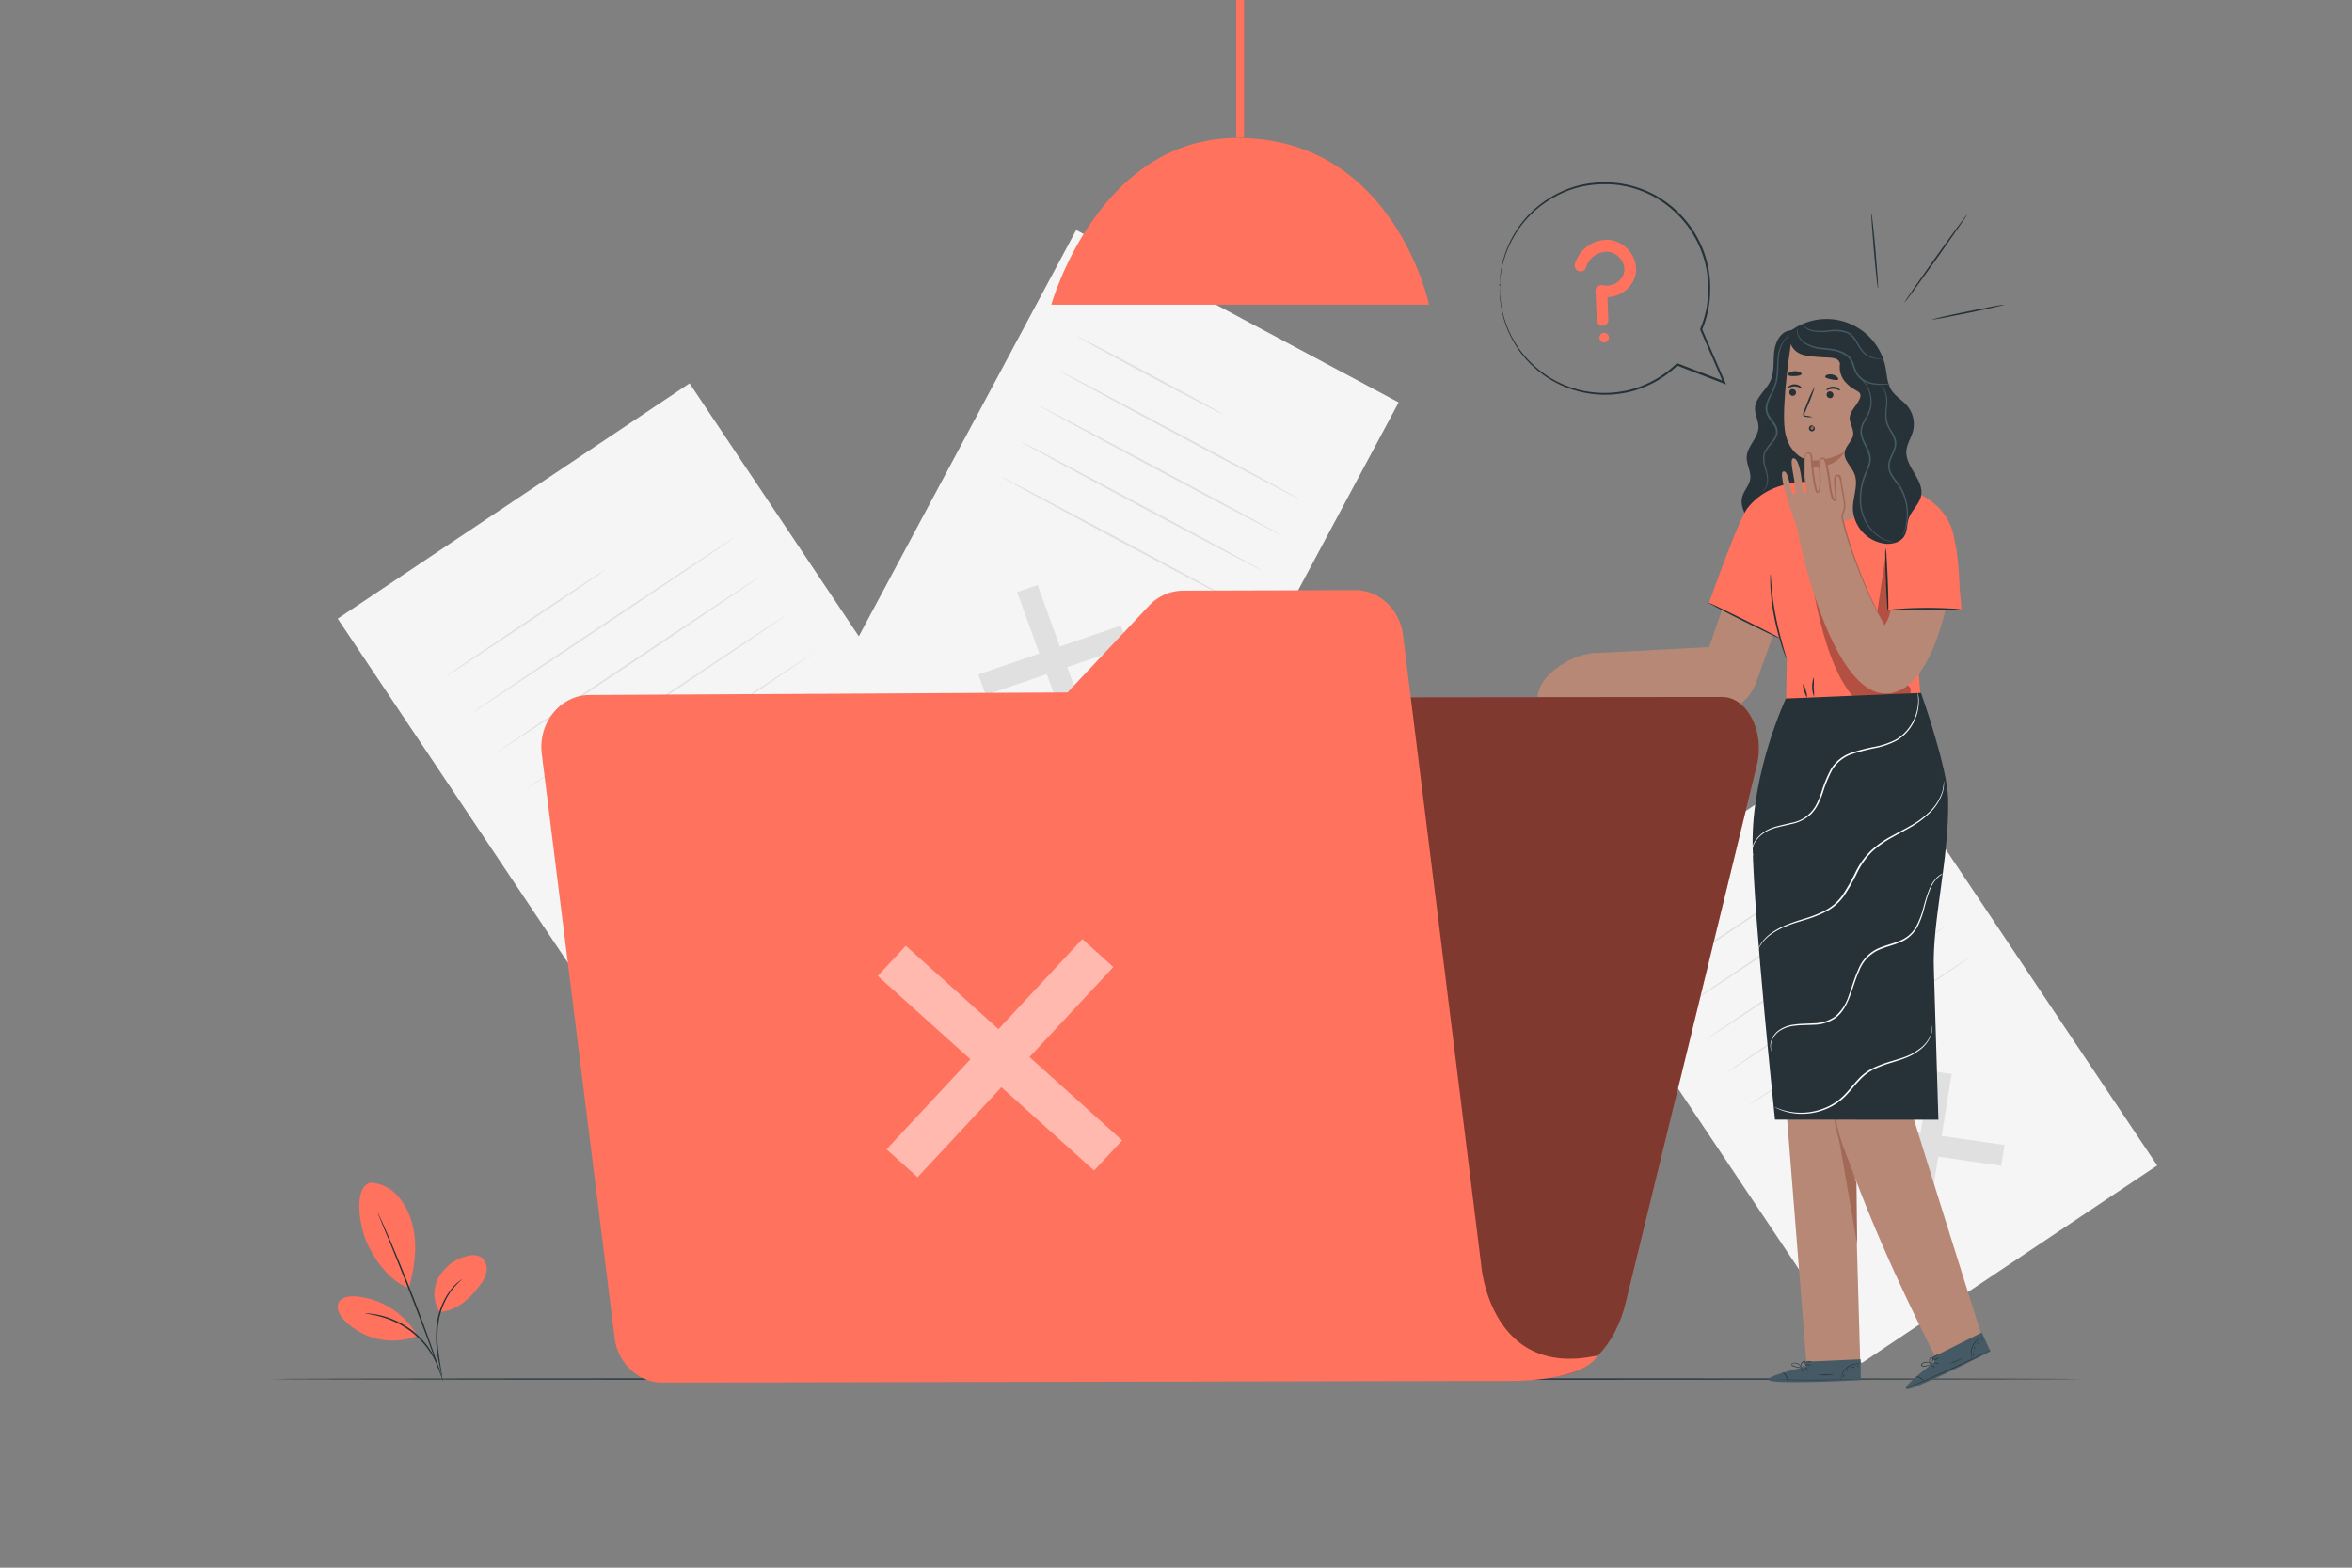 <svg xmlns="http://www.w3.org/2000/svg" viewBox="0 0 750 500"><rect x="0" y="0" width="750" height="500" fill="#808080" stroke="none"/><g id="freepik--background-complete--inject-528"><rect x="151.54" y="143.03" width="134.99" height="198.77" transform="translate(-97.8 162.69) rotate(-33.78)" style="fill:#f5f5f5"></rect><polygon points="272.42 279.66 271.15 287.54 215.37 279.5 216.64 271.62 272.42 279.66" style="fill:#e0e0e0"></polygon><polygon points="244.33 251.55 252.33 252.7 243.46 307.62 235.45 306.46 244.33 251.55" style="fill:#e0e0e0"></polygon><path d="M193,181.75c.08.11-11.16,7.78-25.11,17.1s-25.32,16.8-25.4,16.68,11.16-7.78,25.11-17.11S192.87,181.63,193,181.75Z" style="fill:#e0e0e0"></path><path d="M234.22,171.39c.08.12-18.62,12.76-41.76,28.24s-42,27.93-42.06,27.82S169,214.68,192.17,199.2,234.14,171.27,234.22,171.39Z" style="fill:#e0e0e0"></path><path d="M242.49,183.75c.08.12-18.62,12.77-41.76,28.25s-42,27.93-42.06,27.81,18.62-12.76,41.77-28.25S242.41,183.63,242.49,183.75Z" style="fill:#e0e0e0"></path><path d="M250.76,196.12c.08.12-18.62,12.77-41.76,28.24S167,252.3,167,252.18s18.61-12.77,41.76-28.25S250.68,196,250.76,196.12Z" style="fill:#e0e0e0"></path><path d="M259,208.49c.08.12-18.62,12.76-41.76,28.24s-42,27.93-42.05,27.81S193.83,251.78,217,236.3,259,208.37,259,208.49Z" style="fill:#e0e0e0"></path><rect x="537.68" y="250.43" width="113.37" height="166.93" transform="translate(-85.31 386.8) rotate(-33.78)" style="fill:#f5f5f5"></rect><polygon points="639.2 365.18 638.13 371.8 591.28 365.05 592.36 358.43 639.2 365.18" style="fill:#e0e0e0"></polygon><polygon points="615.61 341.57 622.33 342.54 614.88 388.66 608.15 387.69 615.61 341.57" style="fill:#e0e0e0"></polygon><path d="M572.46,283c.08.12-9.35,6.57-21.07,14.4s-21.28,14.09-21.36,14,9.36-6.56,21.07-14.4S572.38,282.83,572.46,283Z" style="fill:#e0e0e0"></path><path d="M607.11,274.25c.08.12-15.61,10.76-35,23.75s-35.26,23.45-35.34,23.33,15.61-10.76,35-23.76S607,274.13,607.11,274.25Z" style="fill:#e0e0e0"></path><path d="M614.06,284.63c.08.12-15.61,10.76-35,23.76s-35.26,23.44-35.34,23.32S559.28,321,578.72,308,614,284.52,614.06,284.63Z" style="fill:#e0e0e0"></path><path d="M621,295c.08.12-15.62,10.76-35,23.76s-35.26,23.44-35.34,23.32,15.61-10.75,35-23.76S620.93,294.9,621,295Z" style="fill:#e0e0e0"></path><path d="M628,305.41c.08.12-15.61,10.75-35,23.75s-35.26,23.44-35.34,23.33,15.61-10.76,35-23.76S627.87,305.29,628,305.41Z" style="fill:#e0e0e0"></path><rect x="295.8" y="90.69" width="116.6" height="171.69" transform="translate(125.11 -146.13) rotate(28.14)" style="fill:#f5f5f5"></rect><polygon points="347.42 232.37 340.9 234.6 324.34 188.83 330.87 186.59 347.42 232.37" style="fill:#e0e0e0"></polygon><polygon points="357.42 199.53 359.8 206.1 314.34 221.67 311.96 215.1 357.42 199.53" style="fill:#e0e0e0"></polygon><path d="M389.72,132c-.08.15-10.5-5.27-23.29-12.1s-23.08-12.5-23-12.65,10.51,5.27,23.3,12.1S389.8,131.84,389.72,132Z" style="fill:#e0e0e0"></path><path d="M414.4,159.23c-.08.15-17.34-8.93-38.55-20.27s-38.33-20.66-38.25-20.81,17.33,8.92,38.54,20.27S414.48,159.08,414.4,159.23Z" style="fill:#e0e0e0"></path><path d="M408.34,170.56c-.08.15-17.34-8.92-38.55-20.27s-38.33-20.66-38.25-20.81,17.33,8.93,38.54,20.27S408.42,170.41,408.34,170.56Z" style="fill:#e0e0e0"></path><path d="M402.28,181.89c-.08.15-17.34-8.92-38.55-20.26S325.4,141,325.48,140.82s17.33,8.92,38.54,20.26S402.36,181.74,402.28,181.89Z" style="fill:#e0e0e0"></path><path d="M396.22,193.22c-.08.15-17.34-8.92-38.55-20.26s-38.34-20.66-38.25-20.81,17.33,8.92,38.54,20.26S396.3,193.07,396.22,193.22Z" style="fill:#e0e0e0"></path><rect x="394.17" width="2.58" height="43.98" style="opacity:0.2"></rect></g><g id="freepik--Lamp--inject-528"><path d="M335.23,97.19H455.69S444.57,44,394.55,44C350.06,44,335.23,97.19,335.23,97.19Z" style="fill:#FF725E"></path><rect x="394.17" width="2.58" height="43.98" style="fill:#FF725E"></rect></g><g id="freepik--Floor--inject-528"><path d="M663.67,439.83c0,.14-129.25.26-288.66.26S86.33,440,86.33,439.83s129.23-.26,288.68-.26S663.67,439.68,663.67,439.83Z" style="fill:#263238"></path></g><g id="freepik--Plant--inject-528"><path d="M118.29,377.2a12.62,12.62,0,0,1,8.78,4.5,22.15,22.15,0,0,1,4.47,9c1.69,6.32.65,13.79-1.15,20.08-6.84-2.45-11.07-9.75-13-13.59-3-6.06-4.79-18.86.87-20" style="fill:#FF725E"></path><path d="M140.24,418.45a10.74,10.74,0,0,1-.5-10.78,14.26,14.26,0,0,1,8.6-6.91c1.67-.52,3.61-.73,5.06.24a4.58,4.58,0,0,1,1.77,4.31,9.27,9.27,0,0,1-2,4.42c-3.33,4.51-7.37,8.26-13,8.72" style="fill:#FF725E"></path><path d="M141,439.58a6.5,6.5,0,0,1-.31-1.31c-.18-.94-.42-2.15-.71-3.6a37.77,37.77,0,0,1-.74-12.11,23,23,0,0,1,4.49-11.21,15.32,15.32,0,0,1,2.59-2.63,9.16,9.16,0,0,1,.82-.58,1.15,1.15,0,0,1,.3-.18,25.37,25.37,0,0,0-3.45,3.59,23.85,23.85,0,0,0-4.28,11.08c-.64,4.66.15,8.93.61,12,.24,1.53.44,2.77.55,3.63A8.23,8.23,0,0,1,141,439.58Z" style="fill:#263238"></path><path d="M120.49,386.83a2.34,2.34,0,0,1,.28.51c.18.4.42.9.7,1.53.61,1.33,1.46,3.26,2.49,5.65,2.06,4.79,4.82,11.45,7.7,18.87s5.33,14.19,7,19.12c.86,2.46,1.53,4.46,2,5.85.21.66.37,1.19.5,1.6a2.61,2.61,0,0,1,.15.57,2.46,2.46,0,0,1-.24-.54c-.15-.4-.34-.92-.59-1.57l-2.11-5.8c-1.79-4.89-4.29-11.65-7.16-19.06s-5.59-14.09-7.57-18.91c-1-2.37-1.77-4.3-2.34-5.71-.26-.64-.47-1.15-.63-1.56A3.49,3.49,0,0,1,120.49,386.83Z" style="fill:#263238"></path><path d="M132.87,425.6a25.18,25.18,0,0,0-19.52-12.13c-2-.14-4.46.2-5.36,2s.3,4,1.68,5.46a21.49,21.49,0,0,0,23.27,5.2" style="fill:#FF725E"></path><path d="M116.43,418.89a7.15,7.15,0,0,1,1.27.05,12.09,12.09,0,0,1,1.47.17c.57.11,1.24.17,1.94.37a19.41,19.41,0,0,1,2.31.64,22.91,22.91,0,0,1,2.57,1,27.8,27.8,0,0,1,5.42,3.21,27.31,27.31,0,0,1,4.48,4.44,22.49,22.49,0,0,1,1.57,2.25,21.93,21.93,0,0,1,1.18,2.09,17.4,17.4,0,0,1,.8,1.8,11.34,11.34,0,0,1,.51,1.4,6.82,6.82,0,0,1,.33,1.23c-.11,0-.59-1.72-1.94-4.28a22,22,0,0,0-1.21-2,25.32,25.32,0,0,0-1.58-2.19,26.65,26.65,0,0,0-9.74-7.52c-.87-.38-1.7-.74-2.51-1a21.87,21.87,0,0,0-2.27-.69C118.23,419.09,116.42,419,116.43,418.89Z" style="fill:#263238"></path></g><g id="freepik--Character--inject-528"><path d="M570.36,105.48c-2.94.67-4.37,4.06-4.65,7.06s.1,6.18-1.16,8.92c-1.42,3.08-4.81,5.36-4.92,8.75-.07,2.07,1.16,4,1.1,6.09-.1,3.4-3.56,6-3.75,9.36-.13,2.45,1.5,4.79,1.11,7.21-.3,1.88-1.77,3.36-2.39,5.16-1.23,3.6,1.24,7.55,4.45,9.57a14.59,14.59,0,0,0,21.25-6.78c1.78-4.32,1.39-9.19,1-13.84q-1.8-21.76-2.68-43.58" style="fill:#263238"></path><path d="M561.82,156.66a3.41,3.41,0,0,0,1.35-1.59,5.79,5.79,0,0,0,.34-2.45,13.47,13.47,0,0,0-.73-3.23,9.31,9.31,0,0,1-.52-4.1c.25-1.56,1.37-2.84,2.38-4.1a8.77,8.77,0,0,0,1.35-2.05,3.31,3.31,0,0,0,.16-2.4c-.52-1.63-2.12-2.83-2.85-4.72a5,5,0,0,1-.16-2.92,11.59,11.59,0,0,1,1-2.61,22.41,22.41,0,0,0,2-4.71c.7-3.17.37-6.2.85-8.69a9.62,9.62,0,0,1,2.53-5.32,5.81,5.81,0,0,1,1.32-1,2.07,2.07,0,0,1,.53-.19,7.69,7.69,0,0,0-1.71,1.28,9.78,9.78,0,0,0-2.31,5.25,32.58,32.58,0,0,0-.28,4,24.63,24.63,0,0,1-.46,4.69,22.46,22.46,0,0,1-2,4.82c-.75,1.57-1.44,3.41-.78,5.13s2.25,2.91,2.86,4.75a3.88,3.88,0,0,1-.19,2.75A9.46,9.46,0,0,1,565,141.5c-1,1.26-2.09,2.46-2.33,3.86a9,9,0,0,0,.46,3.93,13.62,13.62,0,0,1,.66,3.32,5.61,5.61,0,0,1-.45,2.54,3.06,3.06,0,0,1-1,1.26A1.58,1.58,0,0,1,561.82,156.66Z" style="fill:#455a64"></path><path d="M554,180.37l-9,26-37.64,2-6.28,14,39.3,4A14.85,14.85,0,0,0,560,217.64l10.49-29.28Z" style="fill:#b78876"></path><path d="M631.81,425.7s-27.58-87.62-28.17-90.46c-.53-2.58,10-65.63,11.34-82l-37.27,1.39V255l-15.84.88L576.05,435H593.2l-1.7-59.45c10.58,28.39,25.74,57.33,25.74,57.33Z" style="fill:#b78876"></path><path d="M592.2,396.88c0-.54-.21-19.92-.21-19.92-.21,1.16-6.57-16.82-6.42-17.91C585.65,358.48,592.2,396.88,592.2,396.88Z" style="fill:#a36957"></path><path d="M584.85,350.53a3.88,3.88,0,0,0-.11,1.09,27.15,27.15,0,0,0,0,3c0,.63.09,1.31.17,2.05s.19,1.52.36,2.33a41.36,41.36,0,0,0,1.41,5.22c1.24,3.63,2.62,6.8,3.59,9.1.46,1,.86,1.95,1.2,2.71a4.32,4.32,0,0,0,.5,1,3.79,3.79,0,0,0-.3-1c-.23-.66-.58-1.61-1-2.78-.88-2.34-2.2-5.54-3.43-9.13a43.34,43.34,0,0,1-1.43-5.14c-.18-.8-.3-1.57-.41-2.29s-.19-1.4-.24-2c-.12-1.24-.17-2.24-.2-2.94A4.52,4.52,0,0,0,584.85,350.53Z" style="fill:#a36957"></path><path d="M575.73,435.91V434.3l17.57-.77.05,6.65-1.08.07c-4.83.28-24.55,1.1-27.77.13C560.89,439.3,575.73,435.91,575.73,435.91Z" style="fill:#455a64"></path><path d="M593.58,439.78a2.29,2.29,0,0,1-.3,0l-.86.06-3.18.14c-2.68.11-6.39.21-10.48.23s-7.81-.05-10.5-.13l-3.17-.13-.87,0-.3,0a1.85,1.85,0,0,1,.3,0h.87l3.18.06c2.68,0,6.39.08,10.48.06s7.81-.09,10.49-.16l3.18-.08h1.16Z" style="fill:#263238"></path><path d="M570,440.34a7.67,7.67,0,0,0-.6-1.51,7.21,7.21,0,0,0-1.09-1.21,2.32,2.32,0,0,1,1.27,1.1A2.39,2.39,0,0,1,570,440.34Z" style="fill:#263238"></path><path d="M575.18,437.71s-.29-.27-.55-.67-.42-.75-.37-.78.29.26.55.66S575.23,437.68,575.18,437.71Z" style="fill:#263238"></path><path d="M576.6,437c0,.05-.32-.14-.62-.41s-.52-.52-.48-.56.32.14.62.41S576.64,436.91,576.6,437Z" style="fill:#263238"></path><path d="M577.49,435.3a2.11,2.11,0,0,1-.92.12,2,2,0,0,1-.91-.09,2.08,2.08,0,0,1,.91-.12A2,2,0,0,1,577.49,435.3Z" style="fill:#263238"></path><path d="M577.79,434.14a1.86,1.86,0,0,1-1,.3,1.89,1.89,0,0,1-1-.14,5.77,5.77,0,0,1,1-.08A5.19,5.19,0,0,1,577.79,434.14Z" style="fill:#263238"></path><path d="M574.59,436.18a3.07,3.07,0,0,1-1.13,0,6.46,6.46,0,0,1-1.19-.26,3.23,3.23,0,0,1-.69-.28.63.63,0,0,1-.28-.35.44.44,0,0,1,.17-.45,2.08,2.08,0,0,1,2.92,1.35.76.76,0,0,1,0,.3,3.22,3.22,0,0,0-.52-1,2.06,2.06,0,0,0-1-.62,1.78,1.78,0,0,0-1.34.1c-.17.13-.1.34.09.46a3.61,3.61,0,0,0,.64.27,8.41,8.41,0,0,0,1.15.29C574.16,436.15,574.59,436.15,574.59,436.18Z" style="fill:#263238"></path><path d="M574.3,436.24a1.06,1.06,0,0,1-.14-.78,1.86,1.86,0,0,1,.31-.82,1.14,1.14,0,0,1,.93-.58.46.46,0,0,1,.35.52,1.19,1.19,0,0,1-.19.5,4.13,4.13,0,0,1-.53.69,1.64,1.64,0,0,1-.64.45s.22-.2.53-.56a3.88,3.88,0,0,0,.47-.67c.15-.24.26-.67,0-.72s-.56.26-.73.48a1.83,1.83,0,0,0-.32.73A3.52,3.52,0,0,0,574.3,436.24Z" style="fill:#263238"></path><path d="M593.21,435s-.5,0-1.29.05a5.54,5.54,0,0,0-4.57,3.67c-.26.75-.28,1.26-.32,1.25s0-.13,0-.35a4.48,4.48,0,0,1,.18-.95,5.47,5.47,0,0,1,1.76-2.61,5.39,5.39,0,0,1,2.93-1.15,4.19,4.19,0,0,1,1,0A1.26,1.26,0,0,1,593.21,435Z" style="fill:#263238"></path><path d="M584.8,438.38a9.81,9.81,0,0,1-2.56.25,9.43,9.43,0,0,1-2.55-.22c0-.06,1.14,0,2.55,0S584.79,438.32,584.8,438.38Z" style="fill:#263238"></path><path d="M588.22,438.35s-.09.24-.21.5-.18.5-.24.49-.09-.27.05-.58S588.18,438.3,588.22,438.35Z" style="fill:#263238"></path><path d="M589.51,436.74s-.07.22-.25.4-.36.3-.41.26.07-.22.25-.41S589.46,436.69,589.51,436.74Z" style="fill:#263238"></path><path d="M591.35,436c0,.06-.24.06-.5.15s-.44.23-.49.19.1-.28.42-.39S591.37,435.94,591.35,436Z" style="fill:#263238"></path><path d="M592.66,435.64c0,.06-.07.15-.22.2s-.28.06-.3,0,.08-.15.22-.2S592.64,435.59,592.66,435.64Z" style="fill:#263238"></path><path d="M616.89,434.36l-.66-1.47L631.94,425l2.77,6-1,.51c-4.29,2.23-21.94,11.05-25.28,11.49C604.74,443.53,616.89,434.36,616.89,434.36Z" style="fill:#455a64"></path><path d="M634.77,430.57l-.26.16-.77.4-2.84,1.44c-2.4,1.19-5.74,2.8-9.47,4.5s-7.15,3.15-9.63,4.18l-2.95,1.19-.8.31a1.14,1.14,0,0,1-.29.09l.27-.13.79-.35,2.92-1.25c2.47-1.06,5.87-2.54,9.6-4.24s7.08-3.28,9.5-4.44l2.86-1.37.79-.37Z" style="fill:#263238"></path><path d="M613.52,440.74a7.38,7.38,0,0,0-1.17-1.14,6.94,6.94,0,0,0-1.49-.66,2.81,2.81,0,0,1,2.66,1.8Z" style="fill:#263238"></path><path d="M617.13,436.22s-.38-.12-.78-.38-.69-.51-.66-.56.38.12.78.38S617.16,436.17,617.13,436.22Z" style="fill:#263238"></path><path d="M618.11,435c0,.05-.34,0-.73-.12s-.68-.27-.67-.33a1.49,1.49,0,0,1,.74.12C617.83,434.76,618.13,434.9,618.11,435Z" style="fill:#263238"></path><path d="M618.25,433.08c0,.06-.33.27-.79.49a2.11,2.11,0,0,1-.87.29c0-.06.33-.27.78-.49A2.18,2.18,0,0,1,618.25,433.08Z" style="fill:#263238"></path><path d="M618.05,431.9s-.29.4-.81.69a1.74,1.74,0,0,1-1,.3,5.28,5.28,0,0,1,.91-.49C617.64,432.13,618,431.85,618.05,431.9Z" style="fill:#263238"></path><path d="M616,435.08a3.24,3.24,0,0,1-1,.46,7.85,7.85,0,0,1-1.2.25,3,3,0,0,1-.74,0,.59.59,0,0,1-.4-.2.44.44,0,0,1,0-.48,2.06,2.06,0,0,1,2.57-.5,2,2,0,0,1,.64.53c.12.16.17.26.16.27a3,3,0,0,0-.87-.67,2,2,0,0,0-1.13-.17,1.75,1.75,0,0,0-1.18.64c-.11.19,0,.35.27.38a4,4,0,0,0,.69,0,7.9,7.9,0,0,0,1.18-.21C615.56,435.22,616,435.05,616,435.08Z" style="fill:#263238"></path><path d="M615.72,435.25a1.11,1.11,0,0,1-.44-.66,1.88,1.88,0,0,1-.06-.87,1.13,1.13,0,0,1,.62-.91c.25-.08.83.43.87.62s-.29.09-.31.25a3.48,3.48,0,0,1-.2.83,1.56,1.56,0,0,1-.4.68s.12-.27.26-.72a5.12,5.12,0,0,0,.15-.81c0-.28,0-.71-.32-.64s-.41.46-.48.74a1.73,1.73,0,0,0,0,.79A4.36,4.36,0,0,0,615.72,435.25Z" style="fill:#263238"></path><path d="M632.47,426.36s-.48.17-1.16.58a5.58,5.58,0,0,0-2.09,2.22,5.63,5.63,0,0,0-.57,3c.06.8.25,1.26.21,1.28a1.27,1.27,0,0,1-.15-.32,5.18,5.18,0,0,1-.21-.94,5.29,5.29,0,0,1,2.73-5.36,4.75,4.75,0,0,1,.89-.38A1.23,1.23,0,0,1,632.47,426.36Z" style="fill:#263238"></path><path d="M626.18,432.9a14.28,14.28,0,0,1-4.65,2.12c0-.06,1.05-.46,2.33-1S626.15,432.85,626.18,432.9Z" style="fill:#263238"></path><path d="M629.29,431.47c.05,0,0,.25,0,.54s0,.53,0,.55-.2-.22-.2-.55S629.24,431.44,629.29,431.47Z" style="fill:#263238"></path><path d="M629.8,429.47c.05,0,0,.23-.06.47s-.21.42-.26.4,0-.23.06-.47S629.74,429.45,629.8,429.47Z" style="fill:#263238"></path><path d="M631.18,428c0,.06-.2.15-.4.34s-.31.39-.36.37,0-.3.22-.53S631.17,428,631.18,428Z" style="fill:#263238"></path><path d="M632.23,427.18s0,.16-.12.27-.23.17-.27.13,0-.16.12-.27S632.19,427.14,632.23,427.18Z" style="fill:#263238"></path><path d="M612.56,223.64l-2.92-35.7,15,.27s.69-5.27-1.52-16.81c-1.36-7.08-6.07-11.42-11.36-14v-.1l-.46-.12a42.83,42.83,0,0,0-13.76-3.59l-18.45.21S565,152,557.23,162.09c-3,3.87-12.31,30.36-12.31,30.36l22.15,10.66L565,188.42s.42,10.65,1.78,14c.75,1.88,3,7.72,3,7.72l-.29,17.62Z" style="fill:#FF725E"></path><polygon points="602.39 182.76 599.65 194.42 625.48 194.42 623.78 174.86 602.39 182.76" style="fill:#FF725E"></polygon><path d="M625.48,194.42a20.7,20.7,0,0,0-3.42-.34c-2.12-.12-5-.23-8.28-.21s-6.17.16-8.29.32a19.6,19.6,0,0,0-3.41.42,21.66,21.66,0,0,0,3.44,0c2.11-.07,5-.15,8.26-.16s6.15,0,8.27.05A21.65,21.65,0,0,0,625.48,194.42Z" style="fill:#263238"></path><path d="M601.27,174.77a15.57,15.57,0,0,0-.08,3c0,1.83.08,4.35.19,7.14s.24,5.32.36,7.14a14.9,14.9,0,0,0,.32,3,15.64,15.64,0,0,0,.08-3c0-1.83-.08-4.36-.19-7.15s-.24-5.31-.36-7.14A14.71,14.71,0,0,0,601.27,174.77Z" style="fill:#263238"></path><g style="opacity:0.3"><path d="M577.77,184.87s5.74,42.57,21.88,41.44c0,0,7.27-.08,9.6-4.91v-1.9Z"></path></g><g style="opacity:0.3"><polygon points="601.27 177.28 598.18 198.15 600.18 201.81 603.48 194.65 602.08 194.61 601.27 177.28"></polygon></g><path d="M569.69,210.16a4,4,0,0,1-.44-1c-.25-.65-.58-1.6-1-2.79a86.11,86.11,0,0,1-2.47-9.45,67,67,0,0,1-1.22-9.69c-.06-1.25-.08-2.26-.06-3a4,4,0,0,1,.07-1.08c.08,0,.14,1.54.35,4a89,89,0,0,0,1.37,9.61c.74,3.72,1.63,7.05,2.31,9.44.32,1.11.59,2.06.81,2.84A4.89,4.89,0,0,1,569.69,210.16Z" style="fill:#263238"></path><path d="M576.21,222.39c-.14,0-.54-.87-.89-2a4.8,4.8,0,0,1-.39-2.2,5.22,5.22,0,0,1,.89,2.05A5,5,0,0,1,576.21,222.39Z" style="fill:#263238"></path><path d="M578.44,222.23a9.2,9.2,0,0,1-.09-6.24,20.81,20.81,0,0,1,0,3.12A20.56,20.56,0,0,1,578.44,222.23Z" style="fill:#263238"></path><path d="M567.52,203.6c-.07.12-5.22-2.32-11.51-5.46s-11.34-5.8-11.28-5.93,5.22,2.32,11.51,5.46S567.58,203.47,567.52,203.6Z" style="fill:#263238"></path><path d="M576.6,157.25c.11-5.06.14-10.38.14-10.38s-6.49-1.25-7.62-9.79c-1.08-8.14,1.94-27.25,1.94-27.25h0c9.48-3.58,19.33-.33,25.82,7.35h0l-1.61,41.07c-.19,4.77-4.44,8.41-9.54,8.17h0C580.57,166.17,576.49,162.07,576.6,157.25Z" style="fill:#b78876"></path><path d="M570.56,125.1a1.1,1.1,0,0,0,1,1.13,1.05,1.05,0,0,0,1.15-1,1.09,1.09,0,0,0-1-1.12A1,1,0,0,0,570.56,125.1Z" style="fill:#263238"></path><path d="M570.16,123.67c.13.14,1-.45,2.15-.41s2,.64,2.14.5-.06-.32-.43-.61a3,3,0,0,0-1.72-.57,2.81,2.81,0,0,0-1.71.5C570.22,123.35,570.09,123.6,570.16,123.67Z" style="fill:#263238"></path><path d="M582.47,125.84a1.09,1.09,0,0,0,1,1.13,1,1,0,0,0,1.15-1,1.08,1.08,0,0,0-1-1.12A1,1,0,0,0,582.47,125.84Z" style="fill:#263238"></path><path d="M582.39,124.41c.13.15,1-.44,2.15-.41s2,.64,2.15.5-.07-.32-.44-.6a2.87,2.87,0,0,0-1.71-.58,2.91,2.91,0,0,0-1.72.5C582.46,124.09,582.33,124.34,582.39,124.41Z" style="fill:#263238"></path><path d="M577.91,133a7.56,7.56,0,0,0-1.9-.39c-.3,0-.58-.11-.62-.31a1.46,1.46,0,0,1,.22-.89l.94-2.25a39.1,39.1,0,0,0,2.15-5.92,39.62,39.62,0,0,0-2.62,5.73c-.31.79-.62,1.55-.91,2.27a1.75,1.75,0,0,0-.18,1.17.75.75,0,0,0,.48.46,2.05,2.05,0,0,0,.51.08A7.63,7.63,0,0,0,577.91,133Z" style="fill:#263238"></path><path d="M576.74,146.87a21.66,21.66,0,0,0,11.46-2.75s-2.91,5.77-11.4,4.76Z" style="fill:#a36957"></path><path d="M586.15,121c-.24.37-1.14.21-2.14,0s-1.88-.38-2-.81.93-1,2.27-.73S586.39,120.68,586.15,121Z" style="fill:#263238"></path><path d="M574.48,119.3c-.09.43-1.05.59-2.15.64s-2.07,0-2.2-.44.8-1.06,2.13-1.12S574.57,118.89,574.48,119.3Z" style="fill:#263238"></path><path d="M577.93,135.81a.58.58,0,0,0-.65.3.67.67,0,1,0,1.17,0,.67.67,0,0,0-.77-.33" style="fill:#a36957"></path><path d="M578.2,135.93c0-.05-.19-.34-.7-.23a.9.9,0,0,0-.64.63,1,1,0,0,0,.35,1.06,1,1,0,0,0,1.13,0,.84.84,0,0,0,.36-.83c-.1-.53-.49-.61-.51-.54s.14.25.11.56a.47.47,0,0,1-.24.37.51.51,0,0,1-.51,0,.53.53,0,0,1-.18-.49.49.49,0,0,1,.27-.37C577.92,135.92,578.17,136,578.2,135.93Z" style="fill:#263238"></path><path d="M593,127.21c-1,2.34-3.48,4.15-3.14,6.68.22,1.63,1.27,3.15,1.07,4.79-.26,2-2.39,3.48-2.7,5.53-.37,2.51,2.08,4.46,3.05,6.8,1.43,3.42-.39,7.26-.44,11a11.74,11.74,0,0,0,10.4,11.42c2.28.19,4.85-.5,6-2.46,1-1.62.78-3.68,1.36-5.47.88-2.68,3.43-4.64,4-7.4,1-5-5.1-9.2-4.7-14.32.17-2.19,1.52-4.09,2.09-6.21a9.12,9.12,0,0,0-1.78-8.09c-1.51-1.79-3.69-3-5-4.92-1.45-2.21-1.5-5-2-7.61a19.18,19.18,0,0,0-30.46-11.23s-1.45,6.59,5.32,7.7,9.9-.17,10.66,2.54a7.16,7.16,0,0,0,2,6.19C591.49,125.13,594.12,124.49,593,127.21Z" style="fill:#263238"></path><path d="M603.75,172.92a2.39,2.39,0,0,1-.62-.06,9.78,9.78,0,0,1-1.72-.47,12.21,12.21,0,0,1-5.24-3.87,13.86,13.86,0,0,1-2.22-4,15.85,15.85,0,0,1-.91-5.13,21.19,21.19,0,0,1,.72-5.71,24.45,24.45,0,0,1,1-2.89,29.55,29.55,0,0,0,1.09-2.87,5.34,5.34,0,0,0,0-2.94,16.3,16.3,0,0,0-1.13-2.74,18,18,0,0,1-1.17-2.71,5.85,5.85,0,0,1-.21-2.87c.4-1.88,1.54-3.28,2.22-4.71a8.91,8.91,0,0,0,.9-4.26,10.05,10.05,0,0,0-2.23-5.9,17.59,17.59,0,0,0-1.69-1.65,6.84,6.84,0,0,1,1.85,1.52,10,10,0,0,1,2.44,6,9.24,9.24,0,0,1-.88,4.46c-.69,1.48-1.8,2.89-2.14,4.61s.47,3.53,1.36,5.27a15.58,15.58,0,0,1,1.18,2.83,5.89,5.89,0,0,1,0,3.2A31.35,31.35,0,0,1,595.2,151a23.52,23.52,0,0,0-1,2.83,20.61,20.61,0,0,0-.73,5.57,14.46,14.46,0,0,0,2.94,8.88,12.28,12.28,0,0,0,5,3.91C602.9,172.77,603.76,172.86,603.75,172.92Z" style="fill:#455a64"></path><path d="M602.75,122.46a7.07,7.07,0,0,1-1.49.22,15.51,15.51,0,0,1-4.12-.11,7.85,7.85,0,0,1-5.2-3.15,17,17,0,0,1-1.36-3.36,5.58,5.58,0,0,0-2.28-2.81c-2.19-1.39-4.76-1.56-7-1.83a12.21,12.21,0,0,1-5.83-1.82,5.77,5.77,0,0,1-2.39-3.33,3.35,3.35,0,0,1-.07-1.13c0-.26.06-.39.08-.39a7.08,7.08,0,0,0,.19,1.47,5.72,5.72,0,0,0,2.4,3.08,12.09,12.09,0,0,0,5.67,1.64c2.24.26,4.9.39,7.24,1.87a6.08,6.08,0,0,1,2.48,3.07,16.73,16.73,0,0,0,1.29,3.28,7.55,7.55,0,0,0,4.86,3,17.26,17.26,0,0,0,4,.27A10.11,10.11,0,0,1,602.75,122.46Z" style="fill:#455a64"></path><path d="M600.27,114.32a3.33,3.33,0,0,1-1.17.17,7.13,7.13,0,0,1-5-2,9.18,9.18,0,0,1-1.55-2.07c-.9-1.52-1.77-3.39-3.64-4.17a12,12,0,0,0-5.6-.49,17.18,17.18,0,0,1-4.78,0,6,6,0,0,1-3-1.32,3.32,3.32,0,0,1-.58-.66q-.18-.26-.15-.27s.28.32.86.77a6.3,6.3,0,0,0,2.89,1.12,18.14,18.14,0,0,0,4.68-.08,12,12,0,0,1,5.85.5,5.75,5.75,0,0,1,2.39,2,25.76,25.76,0,0,1,1.45,2.42,9.52,9.52,0,0,0,1.45,2,7,7,0,0,0,1.71,1.27,7.42,7.42,0,0,0,3,.83C599.85,114.33,600.26,114.27,600.27,114.32Z" style="fill:#455a64"></path><path d="M606.73,170.76c-.05,0,.27-.66.64-1.9a17.2,17.2,0,0,0,.66-5.36,16.32,16.32,0,0,0-2.13-7.63c-.73-1.31-1.84-2.48-2.75-3.92a7,7,0,0,1-1-2.41,5.39,5.39,0,0,1,.22-2.7c.56-1.73,1.56-3.18,1.78-4.77s-.54-3-1.3-4.33a21.3,21.3,0,0,1-1.07-2,7.32,7.32,0,0,1-.57-2.09,18.12,18.12,0,0,1,.12-3.81,10.11,10.11,0,0,0-.48-5.32,4.84,4.84,0,0,0-1.18-1.56s.05,0,.12.06a1.22,1.22,0,0,1,.32.23,3.57,3.57,0,0,1,.93,1.19,9.88,9.88,0,0,1,.65,5.43,19.17,19.17,0,0,0-.05,3.73,9.6,9.6,0,0,0,1.62,3.88,13.3,13.3,0,0,1,1.09,2.13,5,5,0,0,1,.3,2.52c-.24,1.75-1.27,3.23-1.79,4.86a5,5,0,0,0-.21,2.45,6.66,6.66,0,0,0,.94,2.23c.85,1.39,2,2.58,2.73,3.95a16.5,16.5,0,0,1,2.08,7.87,16.18,16.18,0,0,1-.84,5.43,10.43,10.43,0,0,1-.58,1.38A1.84,1.84,0,0,1,606.73,170.76Z" style="fill:#455a64"></path><path d="M566,357.09s-6.74-63.84-7.13-87.43,10.61-46.87,10.61-46.87L612.56,221s8.52,23.93,8.67,34c.3,19.54-5.19,38.83-4.56,54.33l1.44,47.8" style="fill:#263238"></path><path d="M619.56,278.6a6.88,6.88,0,0,1-.71.54l-.39.27-.42.41a6.92,6.92,0,0,0-1,1.07c-1.39,1.7-2.4,4.75-3.37,8.54a28.7,28.7,0,0,1-2.18,6.08,10.64,10.64,0,0,1-1,1.51c-.18.24-.35.5-.56.73l-.66.66a10.71,10.71,0,0,1-3.24,2.08c-2.41,1.06-5.14,1.56-7.62,2.81a12,12,0,0,0-5.53,6.3c-1.22,2.71-2,5.55-3,8.21s-2.35,5.2-4.5,6.82a12.36,12.36,0,0,1-7,2.21c-2.32.14-4.47.07-6.4.36a10.11,10.11,0,0,0-4.82,1.82,6.76,6.76,0,0,0-2.24,3.16,4.8,4.8,0,0,0-.17,2.45c.12.56.27.83.24.84a2.52,2.52,0,0,1-.34-.82,4.59,4.59,0,0,1,.08-2.53,6.8,6.8,0,0,1,2.25-3.33,10.25,10.25,0,0,1,5-2c2-.32,4.13-.28,6.42-.43a12,12,0,0,0,6.79-2.16,14.52,14.52,0,0,0,4.31-6.62c1-2.63,1.73-5.48,3-8.24a12.5,12.5,0,0,1,5.78-6.55c2.58-1.28,5.31-1.77,7.66-2.79a10.49,10.49,0,0,0,3.12-2l.63-.63c.2-.22.37-.47.55-.7a9.65,9.65,0,0,0,.93-1.45,28.68,28.68,0,0,0,2.21-6c1-3.78,2.09-6.87,3.56-8.58a6.51,6.51,0,0,1,1-1.06c.16-.14.3-.28.44-.39l.41-.26A6.93,6.93,0,0,1,619.56,278.6Z" style="fill:#fafafa"></path><path d="M619.82,249.06a4.67,4.67,0,0,1,.06.85,10.48,10.48,0,0,1-.3,2.45,15.75,15.75,0,0,1-4.87,7.52,28.93,28.93,0,0,1-5,3.69c-1.93,1.14-4.06,2.23-6.25,3.47a32.29,32.29,0,0,0-6.38,4.49,24.64,24.64,0,0,0-4.84,6.79,62.1,62.1,0,0,1-4.19,7.39,17.66,17.66,0,0,1-2.74,3A16.54,16.54,0,0,1,582,290.9a39.9,39.9,0,0,1-6.69,2.57c-2.14.66-4.14,1.25-5.88,2a22.51,22.51,0,0,0-4.48,2.4,13.87,13.87,0,0,0-2.81,2.59,12.85,12.85,0,0,0-1.69,2.8,5.28,5.28,0,0,1,.28-.81,10,10,0,0,1,1.25-2.12,13.47,13.47,0,0,1,2.8-2.7,22.83,22.83,0,0,1,4.51-2.5,60,60,0,0,1,5.89-2.05,41.38,41.38,0,0,0,6.6-2.58,17.05,17.05,0,0,0,3.15-2.12,17.74,17.74,0,0,0,2.64-2.94,64.33,64.33,0,0,0,4.15-7.34,24.83,24.83,0,0,1,5-6.92,32.23,32.23,0,0,1,6.5-4.54c2.2-1.23,4.33-2.3,6.26-3.43a28.87,28.87,0,0,0,5-3.58,15.86,15.86,0,0,0,4.92-7.31A15.29,15.29,0,0,0,619.82,249.06Z" style="fill:#fafafa"></path><path d="M559.09,273a.75.75,0,0,1-.09-.2,5.22,5.22,0,0,1-.19-.59,4.78,4.78,0,0,1,.1-2.4c.56-2,2.77-4.57,6.33-5.84,1.78-.61,3.79-1,5.89-1.52a11.09,11.09,0,0,0,8.15-6.07,32.14,32.14,0,0,0,1.49-3.59,39.13,39.13,0,0,1,3.17-7.67,12.22,12.22,0,0,1,6.52-5.07,59.22,59.22,0,0,1,7.49-1.9,24.83,24.83,0,0,0,6.51-2.22,13.7,13.7,0,0,0,4.4-4,14.88,14.88,0,0,0,2.8-8.1,23,23,0,0,0-.21-3.2,10.41,10.41,0,0,1,.41,3.2,14.73,14.73,0,0,1-2.7,8.31,13.84,13.84,0,0,1-4.49,4.13,24.93,24.93,0,0,1-6.61,2.31,59.58,59.58,0,0,0-7.42,1.91,11.74,11.74,0,0,0-6.26,4.87,39.19,39.19,0,0,0-3.13,7.56,31.15,31.15,0,0,1-1.53,3.65,13.21,13.21,0,0,1-2.24,3.1,13,13,0,0,1-6.25,3.15c-2.12.54-4.12.88-5.87,1.46-3.47,1.18-5.67,3.61-6.26,5.55a5.07,5.07,0,0,0-.19,2.32A5,5,0,0,1,559.09,273Z" style="fill:#fafafa"></path><path d="M616.12,327a3.82,3.82,0,0,1,.07.63,6.64,6.64,0,0,1-.19,1.8,10.21,10.21,0,0,1-3.78,5.4,16.67,16.67,0,0,1-4,2.36c-1.53.65-3.22,1.17-5,1.72a41.32,41.32,0,0,0-5.41,2A15.45,15.45,0,0,0,593,344.5c-1.46,1.52-2.72,3.19-4.12,4.67a18.77,18.77,0,0,1-4.61,3.6,20.31,20.31,0,0,1-9.51,2.48,18.94,18.94,0,0,1-6.54-1.09,12.48,12.48,0,0,1-1.66-.71,2.63,2.63,0,0,1-.55-.31,4.25,4.25,0,0,1,.59.21,17.72,17.72,0,0,0,1.68.62,20,20,0,0,0,6.48.91,20.21,20.21,0,0,0,9.28-2.53,18.68,18.68,0,0,0,4.47-3.53c1.37-1.46,2.62-3.12,4.11-4.68a16.06,16.06,0,0,1,5.08-3.7,41.39,41.39,0,0,1,5.49-2c1.76-.54,3.44-1,5-1.66a16.77,16.77,0,0,0,3.9-2.25,10.2,10.2,0,0,0,3.81-5.16A12.69,12.69,0,0,0,616.12,327Z" style="fill:#fafafa"></path><path d="M611.21,194.46l-8.34.2a13.49,13.49,0,0,1-1.88,4.73c-7-12.1-12.37-28.3-13.71-34.81.2-.65.43-1.37.72-2.17a9.24,9.24,0,0,0-.11-3.66c-.24-1.45-.64-3.4-.76-4.3-.37-2.76-.82-3.19-1.78-2.88-1.3.43.54,7.73-.53,7.89-.58.08-1.28-2.42-1.48-4.47s-1.14-8.37-1.81-8.79c-1-.62-1.87.36-1.61,2.4s.57,8.24-.51,8.33-2-10.39-2-10.39.17-2.28-1.09-2.23c-2.26.1-.49,11.14-.3,12.19.14.72-1,.86-1.14.07s-.66-10.47-3-10.39c-1.78,0,1.37,9.09.37,11.19s-1.68-7.12-3.37-7c-.63.05-1.1.17.06,5.38a118.2,118.2,0,0,0,4,12.21c2.68,14.45,14.44,60.68,32.87,52.22,10.32-4.74,14.5-25.72,14.5-25.72Z" style="fill:#b78876"></path><path d="M575.66,157.2a.49.49,0,0,0,.24,0,.53.53,0,0,0,.37-.58c0-.62-.12-1.52-.26-2.69a37.55,37.55,0,0,1-.46-4.26c0-.84,0-1.74.05-2.69a9.9,9.9,0,0,1,.15-1.44c.08-.45.38-1,.73-.91h.06c.35,0,.63.26.74.68a3.92,3.92,0,0,1,.14,1.34v0h0a78,78,0,0,0,1.07,8.35c.08.37.16.75.28,1.13a4.3,4.3,0,0,0,.2.57,3.18,3.18,0,0,0,.17.3.55.55,0,0,0,.42.26.74.74,0,0,0,.63-.53,2.86,2.86,0,0,0,.19-.61,10.19,10.19,0,0,0,.16-1.22,36.44,36.44,0,0,0-.07-5,11.3,11.3,0,0,1-.1-2.51,1.4,1.4,0,0,1,.49-.93.53.53,0,0,1,.43-.05.82.82,0,0,1,.24.1.32.32,0,0,1,.11.15,12.75,12.75,0,0,1,.69,2.51c.18.88.33,1.79.47,2.7s.27,1.83.38,2.76a20.36,20.36,0,0,0,.46,2.85,11,11,0,0,0,.45,1.41,2.65,2.65,0,0,0,.42.71.59.59,0,0,0,.59.22.62.62,0,0,0,.41-.45,5,5,0,0,0,.11-1.56c0-.5-.06-1-.11-1.48-.07-.84-.15-1.67-.18-2.49a9.68,9.68,0,0,1,0-1.21,2,2,0,0,1,.13-.52.49.49,0,0,1,.09-.15l0,0,.13,0c.66-.27.88.65,1.06,1.39s.25,1.58.41,2.37c.26,1.57.6,3.14.77,4.64a5.53,5.53,0,0,1-.08,2.16c-.24.72-.48,1.43-.71,2.14l0,.07,0,.06a115.17,115.17,0,0,0,4.47,14.46c1.58,4.27,3.17,8,4.56,11s2.65,5.35,3.51,6.93l1,1.79a3.36,3.36,0,0,0,.39.6,4,4,0,0,0-.31-.64l-1-1.83c-.82-1.61-2-4-3.36-7s-2.9-6.73-4.44-11a119.4,119.4,0,0,1-4.38-14.42v.14c.23-.7.46-1.41.7-2.12a5.72,5.72,0,0,0,.12-2.39c-.18-1.57-.51-3.09-.77-4.67-.15-.78-.25-1.58-.41-2.4A4.4,4.4,0,0,0,587,152a1.18,1.18,0,0,0-.55-.56,1.27,1.27,0,0,0-.79,0l-.16,0a.65.65,0,0,0-.23.13.88.88,0,0,0-.25.35,2.26,2.26,0,0,0-.17.68,9.46,9.46,0,0,0,0,1.3c0,.84.12,1.68.19,2.52,0,.49.08,1,.1,1.45a4.86,4.86,0,0,1-.07,1.35c0,.1-.08.08,0,.13h0s0,0,0,0h0s0,0,0,0,0,0,0,0l-.06-.06a2,2,0,0,1-.3-.54,9.83,9.83,0,0,1-.43-1.33,18.59,18.59,0,0,1-.45-2.77q-.16-1.41-.39-2.79c-.14-.92-.3-1.82-.48-2.72a12.18,12.18,0,0,0-.76-2.67.85.85,0,0,0-.31-.35,1.73,1.73,0,0,0-.37-.16,1.11,1.11,0,0,0-.85.12,1.87,1.87,0,0,0-.74,1.3,4.85,4.85,0,0,0,0,1.37c0,.43.1.85.13,1.27a37,37,0,0,1,.09,4.92,8.54,8.54,0,0,1-.15,1.16,2.23,2.23,0,0,1-.15.52.61.61,0,0,1-.11.18c0,.09-.07,0-.06.12,0-.1,0,0,0-.13a2,2,0,0,1-.12-.21c-.07-.16-.13-.34-.19-.51-.11-.36-.19-.73-.27-1.09a79.46,79.46,0,0,1-1.13-8.28v0a4.35,4.35,0,0,0-.17-1.49,1.4,1.4,0,0,0-.39-.66,1,1,0,0,0-.74-.28h.06a.87.87,0,0,0-.87.41,2.21,2.21,0,0,0-.3.78,10.09,10.09,0,0,0-.14,1.5c0,1,0,1.87,0,2.72a34.89,34.89,0,0,0,.55,4.28c.17,1.16.3,2.06.36,2.67a.47.47,0,0,1-.29.52C575.74,157.18,575.65,157.19,575.66,157.2Z" style="fill:#a36957"></path><path d="M510.53,208.23a21.41,21.41,0,0,0-5.79.67c-5.17,1.36-14.08,6.76-14.45,13.43h6.48s-3.63,7.72-2.57,7c2.77-1.86,8.27-7.45,8.27-7.45Z" style="fill:#b78876"></path><path d="M598.86,92c-.15,0-.73-5.34-1.31-12s-.94-12-.8-12,.73,5.34,1.31,12S599,92,598.86,92Z" style="fill:#263238"></path><path d="M627.27,68.41c.11.08-4.26,6.43-9.77,14.18s-10.08,14-10.2,13.88,4.26-6.43,9.77-14.18S627.15,68.33,627.27,68.41Z" style="fill:#263238"></path><path d="M639.07,97.19c0,.14-5.08,1.31-11.4,2.61s-11.48,2.24-11.51,2.1,5.07-1.31,11.4-2.61S639,97.05,639.07,97.19Z" style="fill:#263238"></path></g><g id="freepik--Folder--inject-528"><path d="M299,234.54,263.6,416.34,259,440.14,495,439c10.6-.05,20-9.46,23.39-23.44l41.86-171.63c2.59-10.61-3.09-21.65-11.13-21.64l-238.92.25C305,222.53,300.34,227.45,299,234.54Z" style="fill:#FF725E"></path><g style="opacity:0.5"><path d="M299,234.54,263.6,416.34,259,440.14,495,439c10.6-.05,20-9.46,23.39-23.44l41.86-171.63c2.59-10.61-3.09-21.65-11.13-21.64l-238.92.25C305,222.53,300.34,227.45,299,234.54Z"></path></g><path d="M472.39,404l-25-201.41c-1-8.25-7.59-14.41-15.36-14.38l-54.8.17a15,15,0,0,0-10.83,4.8l-26,27.67L188,221.67c-9.31.05-16.47,8.87-15.24,18.77l23.21,186.15c1,8.24,7.59,14.39,15.34,14.38l265.65-.53c29.58.61,32.41-8.12,32.41-8.12C475.41,439.83,472.39,404.05,472.39,404Z" style="fill:#FF725E"></path><g style="opacity:0.5"><polygon points="357.84 363.72 348.88 373.34 279.88 311.26 288.84 301.64 357.84 363.72" style="fill:#fff"></polygon><polygon points="345.13 299.51 355.03 308.42 292.6 375.47 282.69 366.56 345.13 299.51" style="fill:#fff"></polygon></g></g><g id="freepik--speech-bubble--inject-528"><path d="M510.32,103.78a1.85,1.85,0,0,1-1.13-1.63l-.4-9.28a1.86,1.86,0,0,1,2.29-1.9,5.82,5.82,0,0,0,4.52-.89,5.21,5.21,0,0,0,2.33-3.42,5.33,5.33,0,0,0-1.12-4,6,6,0,0,0-3.94-2.37,7,7,0,0,0-7.1,5,1.87,1.87,0,0,1-3.6-1,10.76,10.76,0,0,1,11.13-7.77,9.66,9.66,0,0,1,6.49,3.83,9.13,9.13,0,0,1,1.83,6.87,9,9,0,0,1-4,5.92,9.72,9.72,0,0,1-5.06,1.65l.31,7.16a1.87,1.87,0,0,1-2.6,1.79Z" style="fill:#FF725E"></path><path d="M513.06,107.58a1.53,1.53,0,1,1-1.63-1.42A1.52,1.52,0,0,1,513.06,107.58Z" style="fill:#FF725E"></path><path d="M478.19,90.69a4.68,4.68,0,0,0,.09-.6c0-.44.11-1,.19-1.79a21.67,21.67,0,0,1,.49-2.88c.13-.56.2-1.18.4-1.81s.4-1.31.62-2a34.49,34.49,0,0,1,5-9.53,33.5,33.5,0,0,1,10.51-9.14,33,33,0,0,1,7.41-3.06,33.55,33.55,0,0,1,8.55-1.12A33.16,33.16,0,0,1,516,59c.77.08,1.53.28,2.3.41a17.12,17.12,0,0,1,2.3.56A32,32,0,0,1,529.49,64a33.44,33.44,0,0,1,13.22,16.6,32.74,32.74,0,0,1,2,11.41,32.16,32.16,0,0,1-2.09,11.74l-.45,1.14-.06.15.06.15c2.51,5.77,5,11.44,7.35,16.93l.42-.48-15-5.75-.18-.07-.15.14a33.49,33.49,0,0,1-14.14,8.16,33.31,33.31,0,0,1-27-4.19,34.17,34.17,0,0,1-8.43-7.85,33.21,33.21,0,0,1-6.4-15.34c-.12-1-.22-1.84-.31-2.6s0-1.38-.05-1.91,0-.88,0-1.17a.2.2,0,1,0-.06,0c0,.29,0,.68,0,1.17s0,1.17,0,1.93.17,1.63.27,2.62a35.77,35.77,0,0,0,1.71,7.06,36.61,36.61,0,0,0,4.58,8.5,34.47,34.47,0,0,0,8.49,8,33.75,33.75,0,0,0,27.41,4.38A34,34,0,0,0,535,116.48l-.33.07,15,5.78.75.29-.33-.77c-2.38-5.49-4.84-11.15-7.34-16.93v.29l.46-1.17a32.7,32.7,0,0,0,2.14-12,33.45,33.45,0,0,0-2-11.66,34,34,0,0,0-13.51-16.91,32.3,32.3,0,0,0-9.12-4.1,15.89,15.89,0,0,0-2.34-.55c-.78-.14-1.55-.34-2.33-.41a34.39,34.39,0,0,0-4.61-.26,33.56,33.56,0,0,0-8.68,1.18,34.19,34.19,0,0,0-7.51,3.14,33.57,33.57,0,0,0-10.57,9.35,34.2,34.2,0,0,0-4.93,9.68c-.21.72-.41,1.41-.59,2a17.6,17.6,0,0,0-.38,1.83,19,19,0,0,0-.42,2.9c-.06.77-.1,1.36-.13,1.8A2.54,2.54,0,0,0,478.19,90.69Z" style="fill:#263238"></path></g></svg>
